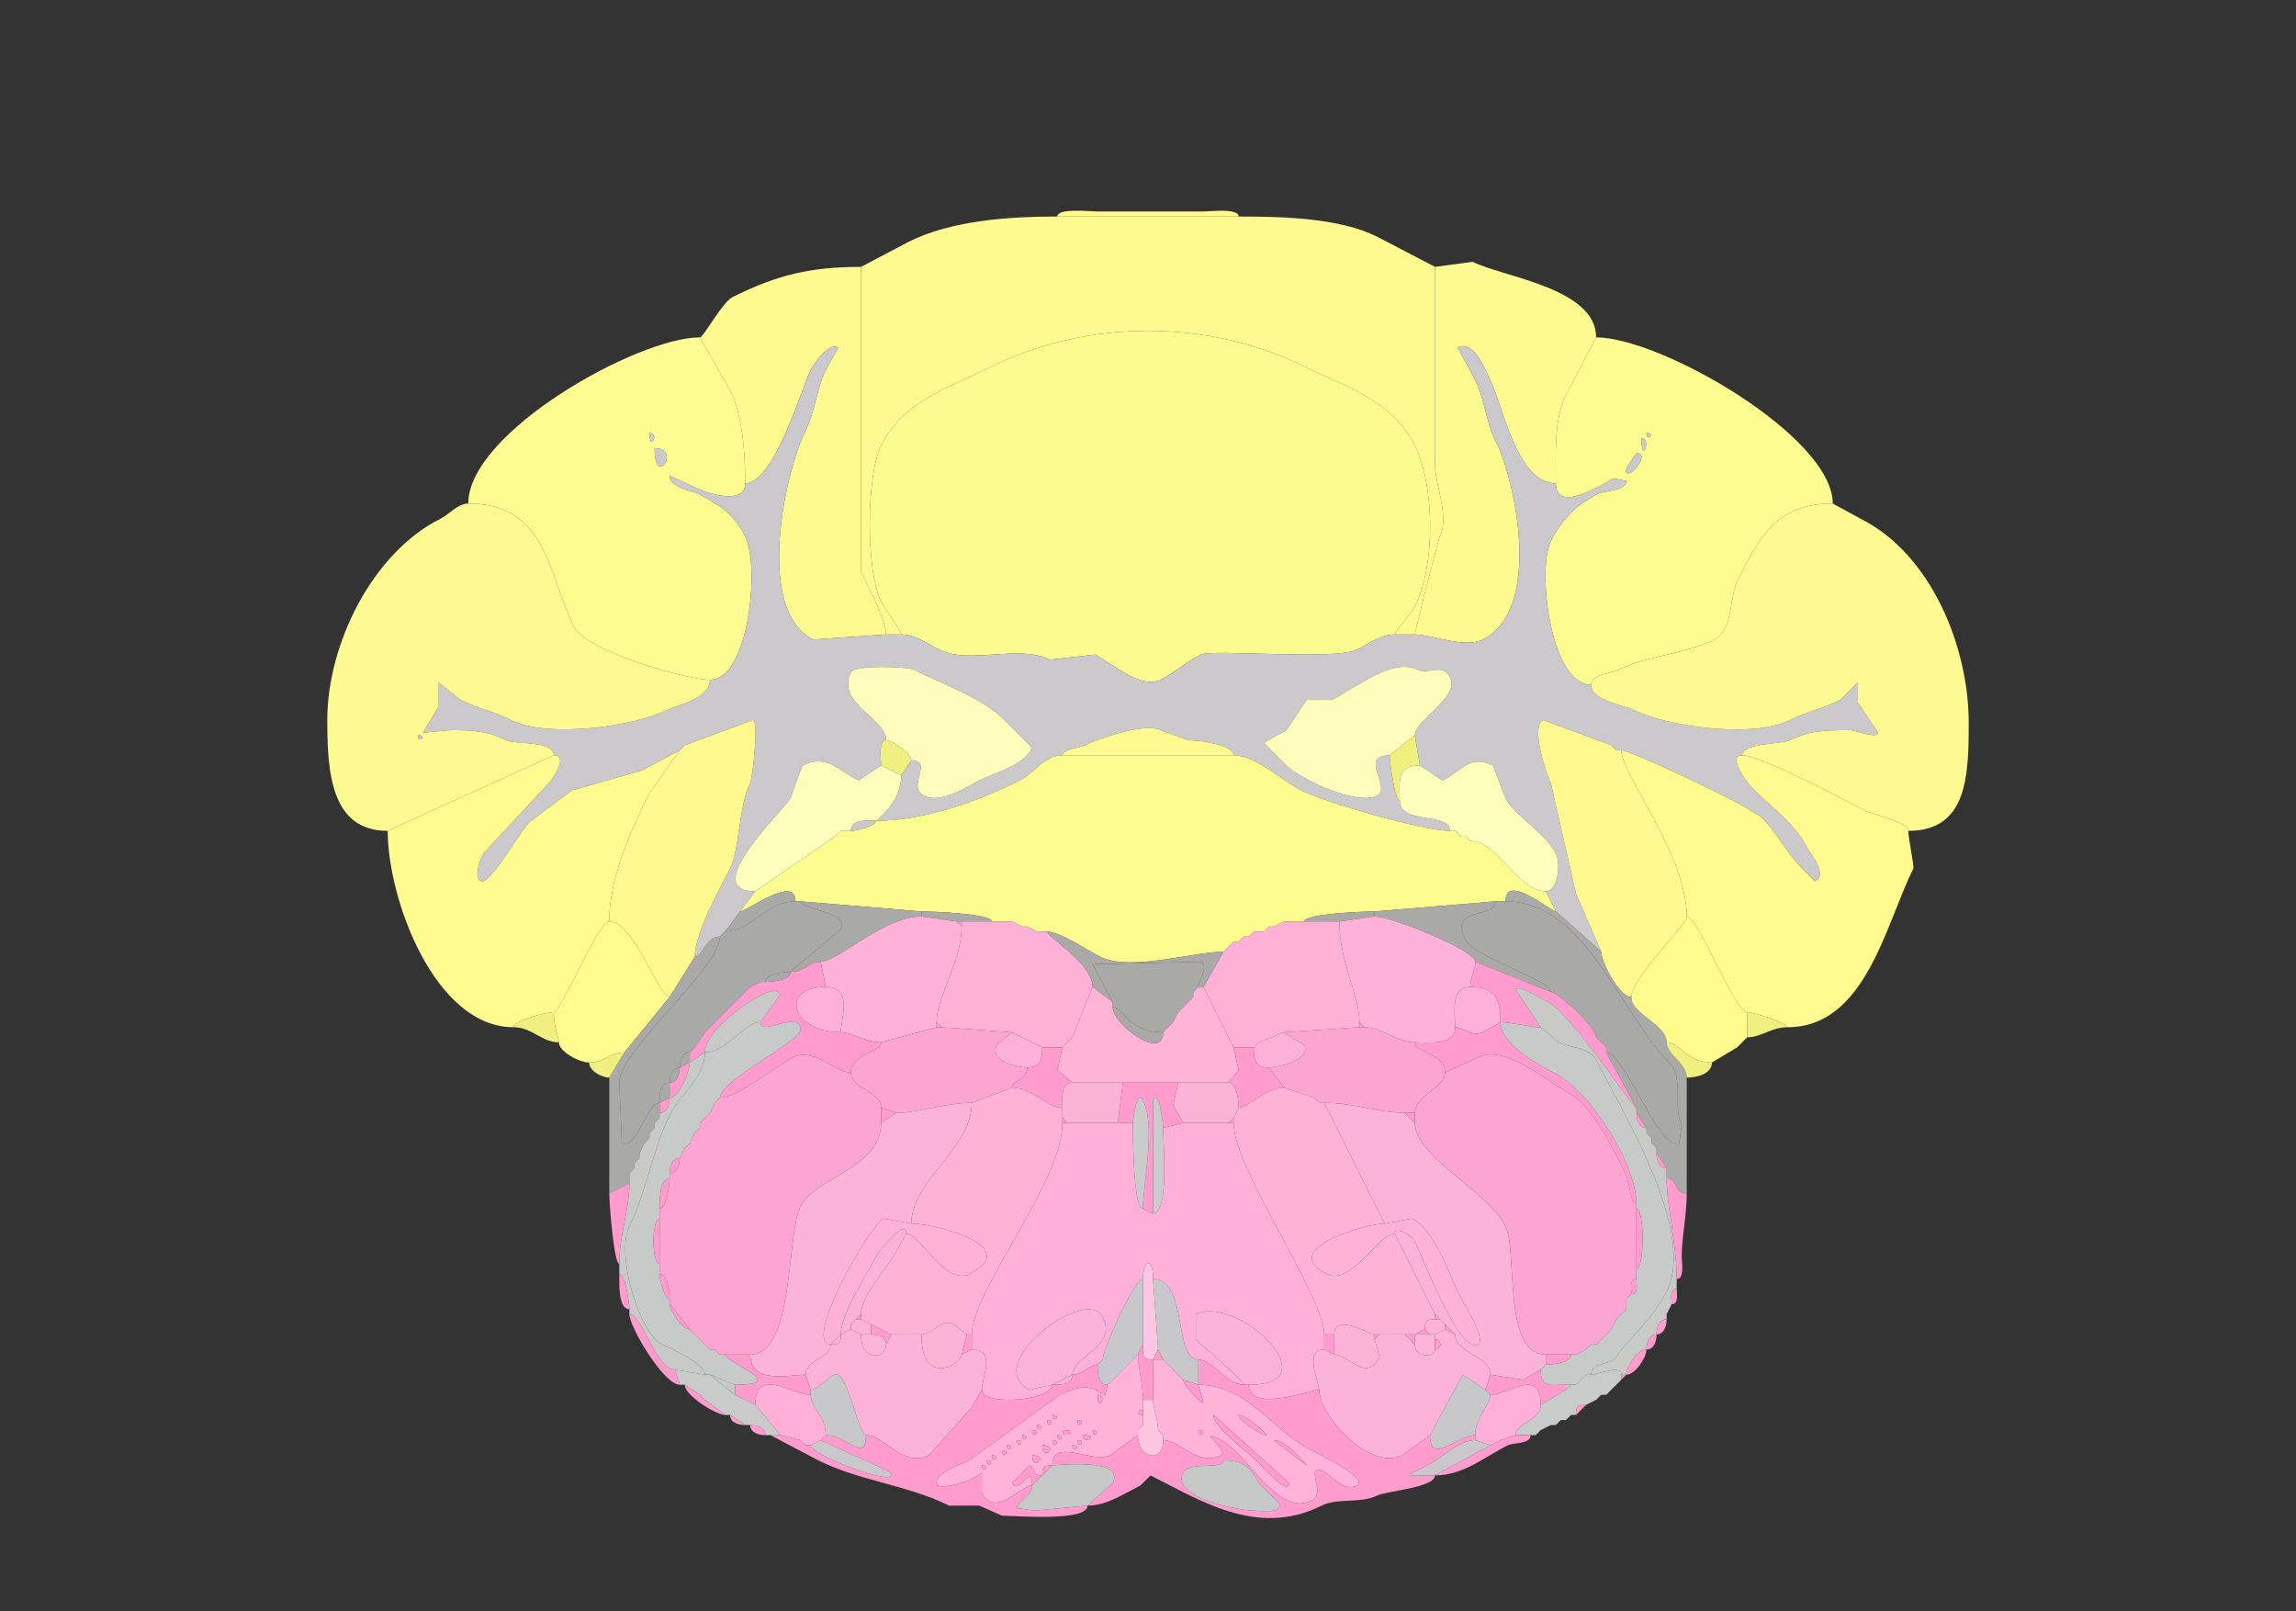 <svg xmlns="http://www.w3.org/2000/svg" viewBox="0 0 456 320"><rect x="0" y="0" width="456" height="320" fill="#333333" stroke="none"/><path fill="#FCFB90" id="CUL4, 5" d="M210 43h36c0-1.714-5.594-1-7-1h-21c-1.49 0-8-.735-8 1Z"/><path fill="#FEFA90" id="DEC" d="M277 126h4c0-.528 4.532-18.564 5-19.5 1.861-3.722-1-10.694-1-14V53l-11.5-6c-7.417-3.709-18.622-4-27.5-4h-36c-9.983 0-21.198.849-29.5 5l-9.5 5v60.5c1.313 2.627 5 9.792 5 12.5h3c0-.718-3.262-5.025-4-6.5-3.014-6.029-3.024-24.952 0-31 4.534-9.069 13.639-11.57 21.5-15.5 19.474-9.737 43.526-9.737 63 0 7.593 3.796 16.932 6.364 21.5 15.5 3.951 7.902 4.143 23.715 0 32-.681 1.362-4 4.844-4 5.5Z"/><path fill="#FDFB8F" id="SIM" d="M148 96c5.73 0 11.176-18.852 13-22.5.645-1.289 3.522-5.49 5.5-4.5l-2.5 4.5c-1.83 3.66-2.092 8.184-4 12-4.114 8.228-10.13 35.685 1.5 41.5l14.5-1c0-2.708-3.687-9.873-5-12.5V53c-9.871 0-16.529 1.514-25.5 6-2.092 1.046-5.774 8-6.5 8l6 10.5c2.491 4.982 3 12.543 3 18.5ZM309 96c-7.764 0-10.632-15.764-13-20.5-.828-1.656-3.234-8.133-6.5-6.5l3.5 6.5c1.838 3.676 2.109 8.218 4 12 4.152 8.304 9.295 33.602-2.5 39.5-3.678 1.839-10.096-1-13.5-1 0-.528 4.532-18.564 5-19.5 1.861-3.722-1-10.694-1-14V53l7.5-1c6.11 3.055 24.5 5.207 24.5 15l-6 11.5c-2.414 4.827-2 11.673-2 17.5Z"/><path fill="#FCFB90" id="CUL4, 5" d="M179 126c2.772 0 5.167 1.833 7.5 3 6.089 3.045 15.807-1.096 22 2l9-1c2.958 1.479 9.043 6.979 13 5 2.956-1.478 4.714-3.357 8-5 2.29-1.145 26.611 1.194 31-1 2.333-1.167 4.728-3 7.5-3 0-.656 3.319-4.138 4-5.5 4.143-8.285 3.951-24.098 0-32-4.568-9.136-13.907-11.704-21.5-15.5-19.474-9.737-43.526-9.737-63 0-7.861 3.93-16.966 6.431-21.5 15.5-3.024 6.048-3.014 24.971 0 31 .738 1.475 4 5.782 4 6.5Z"/><path fill="#FCFC90" id="ANcr1" fill-rule="evenodd" d="M130 89c0 8.182 5.474 0 0 0m-1-3c0 3.746 2.091 0 0 0m-36 14c15.817 0 15.838 14.176 21 24.5 2.353 4.707 22.11 10.5 27 10.5 7.752 0 9.956-22.587 7-28.5-2.234-4.467-5.208-6.354-9.5-8.5-1.102-.551-5.5-1.186-5.5-3.5l5.5 2.5c1.811.905 9.5 3.449 9.5-1 0-5.957-.509-13.518-3-18.5L139 67c-12.394 0-46 18.844-46 33ZM325 90c0 .235-3.372 4-1.5 4 .941 0 4.131-4 1.5-4m1-3c0 5.567 2.112 0 0 0m1-1c0 1.93 1.93 0 0 0m37 14c-11.349 0-14.689 6.878-19 15.5-1.509 3.018-.777 9.638-4.5 11.5-5.983 2.991-13.181 3.091-19 6-1.321.66-5.5.951-5.5 3-8.101 0-10.786-22.927-8-28.5 2.197-4.395 5.105-7.303 9.5-9.5.966-.483 5.5-.519 5.5-2.5l-2.5-.5c-1.755.878-11.5 7.278-11.5 1 0-5.827-.414-12.673 2-17.5l6-11.5c12.792 0 47 19.662 47 33Z"/><path fill="#CBC9CC" id="arb" d="M143 186c-2.813 0-3.461 4-5 4 0-4.777 4.854-13.208 7-17.5 1.929-3.858 1.665-12.331 4-17 .438-.876 1.778-12.5.5-12.5l-13.5 5-1 1-7.5 4-14 4-8 6c-1.53.765-8.107 12.947-10 12-1.613-.807.094-4.688.5-5.5l13-14c.713-.713 4.019-5.5 1-5.5 0-3.005-7.7-2.1-9.5-3-3.615-1.807-6.575-2-11-2l-5.5.5 3-5v-5l4.5 3.5c3.266 1.633 6.75 2.375 10 4 7.351 3.675 24.507 1.246 31-2 2.026-1.013 8.5-2.25 8.5-6 7.752 0 9.956-22.587 7-28.5-2.234-4.467-5.208-6.354-9.5-8.5-1.102-.551-5.5-1.186-5.5-3.5l5.5 2.5c1.811.905 9.5 3.449 9.5-1 5.73 0 11.176-18.852 13-22.5.645-1.289 3.522-5.49 5.5-4.5l-2.5 4.5c-1.83 3.66-2.092 8.184-4 12-4.114 8.228-10.13 35.685 1.5 41.5l14.5-1h3c2.772 0 5.167 1.833 7.5 3 6.089 3.045 15.807-1.096 22 2l9-1c2.958 1.479 9.043 6.979 13 5 2.956-1.478 4.714-3.357 8-5 2.29-1.145 26.611 1.194 31-1 2.333-1.167 4.728-3 7.5-3h4c3.404 0 9.822 2.839 13.5 1 11.795-5.898 6.652-31.196 2.5-39.5-1.891-3.782-2.162-8.324-4-12l-3.5-6.5c3.266-1.633 5.672 4.844 6.5 6.5 2.368 4.736 5.236 20.5 13 20.5 0 6.278 9.745-.122 11.5-1l2.5.5c0 1.981-4.534 2.017-5.5 2.5-4.395 2.197-7.303 5.105-9.5 9.5-2.786 5.573-.101 28.5 8 28.5 0 3.168 6.668 4.084 8.5 5 6.548 3.274 23.569 5.715 31 2 3.251-1.625 6.734-2.367 10-4l3.5-3.5v4l4 6c0 1.308-4.791-.5-5.5-.5-4.739 0-8.12.06-12 2-1.68.84-9.5.504-9.5 3-3.171 0 1.247 5.747 2 6.5 3.86 3.86 8.545 7.09 11 12 .487.973 4.139 5.181 1.5 6.5l-3-3c-2.607-2.607-4.464-6.464-7.5-9.5-2.483-2.483-26.148-13.5-28-13.5h-1l-1-1-13.5-5c-2.683 1.342.798 11.097 1.5 12.5l5 22 5 11.5-9-8-2-4c2.334 0 3.1-5.3 2-7.5-2.105-4.211-8.278-7.557-10-11l-2.5-6.5c-4.501-2.251-6.168 1.084-10 3l-4.5-3-1-6c0-2.917 8.996-7.507 7-11.5-1.474-2.948-4.368-.434-6.5-1.5-4.942-2.471-12.448 3.724-17 6h-5l-4 6-4.5 2.5 4.5 4.5c2.649 2.649 13.834 8.083 18 6 3.041-1.521-3.816-8 2.5-8 0 1.242 1.019 9 2 9 0 4.857 10 2.212 10 6-5.291 0-24.691-5.595-29.5-8-3.876-1.938-9.053-7-13.5-7 0-2.153-7.075-3-9-3l-5.5-2c-3.131-1.566-12.386 1.693-15 3-.93.465-4.5.817-4.5 2-3.596 0-5.515 3.507-8.5 5-8.079 4.04-18.891 8-28.5 8 0-.059 5-3.588 5-9l2-3c4.531 0-1.027 5.237 2.5 7 3.429 1.714 8.492-1.746 11-3 3.682-1.841 8.692-2.885 10.5-6.5l-5.5-5.5c-4.477-4.477-11.887-6.943-18-10-1.234-.617-11.748-1.005-12.5.5-3.091 6.181 7 9.193 7 13.5-1.643 0-1 3.765-1 5l-4.5 3c-3.984-1.992-6.308-5.346-11-3-.387.193-2.158 5.816-2.5 6.5-1.107 2.213-18.569 18.5-7 18.5l-3 4-3 4-1 1ZM129 86c0 3.746 2.091 0 0 0ZM327 86c0 1.93 1.93 0 0 0ZM326 87c0 5.567 2.112 0 0 0ZM130 89c0 8.182 5.474 0 0 0ZM325 90c0 .235-3.372 4-1.5 4 .941 0 4.131-4 1.5-4Z"/><path fill="#FCFA91" id="ANcr2" fill-rule="evenodd" d="M83 146c0 1.93 1.93 0 0 0m27 4-33 15c-11.242 0-12-11.544-12-22 0-15.076 8.946-33.223 22.5-40 1.79-.895 3.403-3 5.5-3 15.817 0 15.838 14.176 21 24.5 2.353 4.707 22.11 10.5 27 10.5 0 3.75-6.474 4.987-8.5 6-6.493 3.246-23.649 5.675-31 2-3.25-1.625-6.734-2.367-10-4l-4.5-3.5v5l-3 5 5.5-.5c4.425 0 7.385.193 11 2 1.8.9 9.5-.005 9.5 3Z"/><path fill="#FCFA91" id="ANcr2" d="M346 150c3.758 0 20.253 8.876 24.5 11 1.39.695 8.5 2.272 8.5 4 11.735 0 12-10.902 12-21.5 0-14.97-7.401-33.45-21.5-40.5l-5.5-3c-11.349 0-14.689 6.878-19 15.5-1.509 3.018-.777 9.638-4.5 11.5-5.983 2.991-13.181 3.091-19 6-1.321.66-5.5.951-5.5 3 0 3.168 6.668 4.084 8.5 5 6.548 3.274 23.569 5.715 31 2 3.251-1.625 6.734-2.367 10-4l3.5-3.5v4l4 6c0 1.308-4.791-.5-5.5-.5-4.739 0-8.12.06-12 2-1.68.84-9.5.504-9.5 3Z"/><path fill="#FFFCBC" id="FN" d="M176 147c1.061 0 5 2.571 5 4 4.531 0-1.027 5.237 2.5 7 3.429 1.714 8.492-1.746 11-3 3.682-1.841 8.692-2.885 10.5-6.5l-5.5-5.5c-4.477-4.477-11.887-6.943-18-10-1.234-.617-11.748-1.005-12.5.5-3.091 6.181 7 9.193 7 13.5ZM281 146l-5 4c-6.316 0 .541 6.479-2.5 8-4.166 2.083-15.351-3.351-18-6l-4.5-4.5 4.5-2.5 4-6h5c4.552-2.276 12.058-8.471 17-6 2.132 1.066 5.026-1.448 6.5 1.5 1.996 3.993-7 8.583-7 11.5Z"/><path fill="#FFF990" id="COPY" d="m138 190-5 8c-2.252 0-7.039-15-12-15 0-8.714 4.335-18.171 8-25.5l6-8.5 1-1 13.5-5c1.278 0-.062 11.624-.5 12.5-2.335 4.669-2.071 13.142-4 17-2.146 4.292-7 12.723-7 17.5ZM318 189c0 1.955 3.574 9 6 9 0-3.813 11-14.261 11-16 0-12.262-13-28.199-13-33h-1l-1-1-13.5-5c-2.683 1.342.798 11.097 1.5 12.5l5 22 5 11.5Z"/><path fill="#FFFA8F" id="UVU" d="M211 150h34c0-2.153-7.075-3-9-3l-5.5-2c-3.131-1.566-12.386 1.693-15 3-.93.465-4.5.817-4.5 2Z"/><path fill="#CBC9CC" id="arb" d="M83 146c0 1.93 1.93 0 0 0Z"/><path fill="#F0F080" id="CB" d="M282 152c-4.719 0-4 3.164-4 7-.981 0-2-7.758-2-9l5-4 1 6ZM175 152l4 2 2-3c0-1.429-3.939-4-5-4-1.643 0-1 3.765-1 5Z"/><path fill="#FFFB8E" id="PRM" d="m136 148-1 1 1-1ZM320 148l1 1-1-1ZM110 201c-1.543 0-8 1.709-8 3-15.633 0-25-25.388-25-39l33-15c3.019 0-.287 4.787-1 5.5l-13 14c-.406.812-2.113 4.693-.5 5.5 1.893.947 8.47-11.235 10-12l8-6 14-4 7.5-4-6 8.5c-3.665 7.329-8 16.786-8 25.5-2.214 0-9.549 18-11 18Z"/><path fill="#FDFC8F" id="NOD" d="m244 188-1 1c-5.933 0-18.519 3.99-24.5 1-2.342-1.171-8.062-5-10.5-5h-2l-2-1h-1l-2-1h-4c0-1.539-11.907-2-14-2l-24-2h-1c0-5.421-9.673 2-11 2l3-4 16-11 1-1h2c1.041 0 5-.986 5-2 9.609 0 20.421-3.96 28.5-8 2.985-1.493 4.904-5 8.5-5h34c4.447 0 9.624 5.062 13.5 7 4.809 2.405 24.209 8 29.5 8h1l1 1h1l1 1c5.496 0 9.279 10 15 10l2 4c-1.04 0-10-7.736-10-2h-2l-24 2c-2.093 0-14 .461-14 2h-4l-2 1h-1l-1 1h-2l-1 1h-1l-1 1h-1l-1 1Z"/><path fill="#FFFB8E" id="PRM" d="M347 201c1.336 0 8 2.177 8 3 15.514 0 19.468-20.435 25-31.5.208-.416-1-6.086-1-7.5 0-1.728-7.11-3.305-8.5-4-4.247-2.124-20.742-11-24.5-11-3.171 0 1.247 5.747 2 6.5 3.86 3.86 8.545 7.09 11 12 .487.973 4.139 5.181 1.5 6.5l-3-3c-2.607-2.607-4.464-6.464-7.5-9.5-2.483-2.483-26.148-13.5-28-13.5 0 4.801 13 20.738 13 33 2.224 0 9.585 19 12 19Z"/><path fill="#FFFDBC" id="IP" d="m166 166-16 11c-11.569 0 5.893-16.287 7-18.5.342-.684 2.113-6.307 2.5-6.5 4.692-2.346 7.016 1.008 11 3l4.5-3 4 2c0 5.412-5 8.941-5 9-1.622 0-5-.461-5 2h-2l-1 1ZM292 167c5.496 0 9.279 10 15 10 2.334 0 3.1-5.3 2-7.5-2.105-4.211-8.278-7.557-10-11l-2.5-6.5c-4.501-2.251-6.168 1.084-10 3l-4.5-3c-4.719 0-4 3.164-4 7 0 4.857 10 2.212 10 6h1l1 1h1l1 1Z"/><path fill="#CBC9CC" id="arb" d="M174 163c-1.622 0-5-.461-5 2 1.041 0 5-.986 5-2ZM167 165l-1 1 1-1ZM289 165l1 1-1-1ZM291 166l1 1-1-1Z"/><path fill="#A9AAA7" id="V4r" d="m147 181-3 4c4.996 0 8.163-6 14-6 0-5.421-9.673 2-11 2ZM331 234c2.349 0 1.382 3 4 3v-23c0-2.83-4-4.54-4-7 0-3.622-7-5.534-7-9-2.426 0-6-7.045-6-9l-9-8c-1.04 0-10-7.736-10-2 15.899 0 22.757 22.257 32.5 32 3.051 3.051.671 8.841 2.5 12.5l-.5 3.5c-3.936 1.968-10.784-18-14.5-18l6 11v1l2 3v1l1 1v1l1 1v1l2 3v2Z"/><path fill="#A9AAA8" id="chpl" d="M133 215c-2.109 0-2 2.535-2 4-2.452 0-4.611 9.444-7.5 8l-.5-12c0-6.457 20-22.7 20-29l1-1c4.996 0 8.163-6 14-6h1c0 1.641 9.736 2.028 8 5.5l-10 8.5c-1.424 0-5 .362-5 2h-1l-2 1-1 1-5 5-1 1-1 1-1 1-2 3-1 1c-1.577 0-2 1.762-2 3-1.577 0-2 1.762-2 3Z"/><path fill="#A9AAA7" id="V4r" d="M163 191c-2.447 0-3.28 2-6 2l10-8.5c1.736-3.472-8-3.859-8-5.5l24 2v1c-7.375 0-16.677 9-20 9ZM293 191l15 6c0-2.482-15.092-6.684-17-10.5-3.271-6.541 6-3.989 6-7.5l-24 2v1c3.319 0 20 6.691 20 9Z"/><path fill="#A9AAA8" id="chpl" d="M319 208v1c3.716 0 10.564 19.968 14.5 18l.5-3.5c-1.829-3.659.551-9.449-2.5-12.5-9.743-9.743-16.601-32-32.5-32h-2c0 3.511-9.271.959-6 7.5 1.908 3.816 17 8.018 17 10.5 1.494 0 9 7.054 9 9l2 2Z"/><path fill="#AAA9A7" id="V4" d="M191 183h6c0-1.539-11.907-2-14-2v1l7 1h1ZM259 183h7l7-1v-1c-2.093 0-14 .461-14 2Z"/><path fill="#FEB1D9" id="SPIV" d="M167 205c1.996 0 4.985 2 8 2l11-3v-1c0-4.982 5-12.062 5-19l-1-1-7-1c-7.375 0-16.677 9-20 9l1 5c5.499 0 3 6.24 3 9ZM289 204c0 3.661-5.072 3-8 3-3.647 0-6.586-3-10-3l-1-1c0-5.194-4-12.017-4-20l7-1c3.319 0 20 6.691 20 9 0 1.691-1 3.148-1 5-4.002 0-3 5.059-3 8Z"/><path fill="#FFFC8D" id="PFL" d="m345 208-5 3c-5.219 0-6.279-4-9-4 0-3.622-7-5.534-7-9 0-3.813 11-14.261 11-16 2.224 0 9.585 19 12 19v5l-1 1-1 1ZM124 209c-2.583 0-3.934 2-7 2-2.02 0-6-2.189-6-4 0-1.03-1-2.671-1-6 1.451 0 8.786-18 11-18 4.961 0 9.748 15 12 15l-9 11Z"/><path fill="#FF9BCD" id="MY" d="M191 183v1l-1-1h1Z"/><path fill="#FFB0D7" id="MV" d="M207 208h4l1-1 1-1 4-10c0-4.663-9-9.881-9-11h-2l-2-1h-1l-2-1h-10v1c0 6.938-5 14.018-5 19l1 1 14 1 6 3Z"/><path fill="#AAA9A7" id="V4" d="m201 183 2 1-2-1ZM255 183l-2 1 2-1Z"/><path fill="#FFB0D7" id="MV" d="M245 208h4l1-1 5-2 15-1v-1c0-5.194-4-12.017-4-20h-11l-2 1h-1l-1 1h-2l-1 1h-1l-1 1h-1l-1 1-1 1-4 7 6 12Z"/><path fill="#AAA9A7" id="V4" d="m204 184 2 1-2-1ZM252 184l-1 1 1-1Z"/><path fill="#A9AAA7" id="V4r" d="m144 185-1 1 1-1Z"/><path fill="#AAA9A7" id="V4" d="M238 196h1l4-7c-5.933 0-18.519 3.99-24.5 1-2.342-1.171-8.062-5-10.5-5 0 1.119 9 6.337 9 11l4 3-4-7.5 21.5-.5c1.663.832-.5 3.836-.5 5ZM249 185l-1 1 1-1Z"/><path fill="#A9AAA7" id="V4r" d="m125 235-4 2v-23l3-5 9-11 5-8c1.539 0 2.187-4 5-4 0 6.3-20 22.543-20 29l.5 12c2.889 1.444 5.048-8 7.5-8v3l-1 1v1l-1 1v1l-1 1-1 2v1l-1 1v1l-1 1v2Z"/><path fill="#AAA9A7" id="V4" d="m247 186-1 1 1-1ZM245 187l-1 1 1-1ZM244 188l-1 1 1-1Z"/><path fill="#FF9BCD" id="MY" d="M169 213c-3.267 0-7.336-5.082-11.5-3-3.29 1.645-11.062 8-14.5 8 0-3.507 16-11.143 16-13.5 0-4.2-8 1.549-8-1.5l4-5.5c-.86-1.72-3.7.1-4.5.5-2.949 1.475-10.5 7.039-10.5 11l-3 2v-2l1-1 2-3 1-1 1-1 1-1 5-5 1-1 2-1h1c1.424 0 5-.362 5-2 2.72 0 3.553-2 6-2l1 5c-9.332 0-6.826 9 3 9 1.996 0 4.985 2 8 2 0 2.097-6 2.205-6 6Z"/><path fill="#A9AAA8" id="chpl" d="m232 204-1 1c-7.098 0-7.784-5-10-5v-1l-4-7.5 21.5-.5c1.663.832-.5 3.836-.5 5l-1 1v1l-1 1-1 1-1 1-1 2-1 1Z"/><path fill="#FF9BCD" id="MY" d="m319 209 6 11c-.709 0-13.053-18.776-17.5-21-.963-.482-5.968-3.564-6.5-2.5l5 7.5c0 .343-5.815-1-8-1 0-4.595-1.001-7-6-7 0-1.852 1-3.309 1-5l15 6c1.494 0 9 7.054 9 9l2 2v1Z"/><path fill="#A9AAA7" id="V4r" d="M157 193c-1.424 0-5 .362-5 2 1.424 0 5-.362 5-2ZM151 195l-2 1 2-1ZM149 196l-1 1 1-1Z"/><path fill="#FFB0D9" id="x" d="M164 196c5.499 0 3 6.24 3 9-9.826 0-12.332-9-3-9Z"/><path fill="#FFB3D7" id="PRP" d="M234 215h10l2-2.5-1-4.5-6-12h-1l-1 1v1l-1 1-1 1-1 1-1 2-1 1-1 1c0 5.841-10-1.598-10-5v-1l-4-3-4 10-1 1-1 1-1 4.5 3 2.5h21Z"/><path fill="#AAA9A7" id="V4" d="m238 196-1 1 1-1Z"/><path fill="#FFB0D9" id="x" d="m298 203-3.5 2c-1.956.978-4.077-1-5.5-1 0-2.941-1.002-8 3-8 4.999 0 6 2.405 6 7Z"/><path fill="#C9C9C8" id="icp" d="M322 273h1c0-1.562 2.189-5 4-5 0-1.238.423-3 2-3 0-1.238.423-3 2-3v-1l1-2c0-1.048-.473-3 1-3v-2c0-7.089-2-14.55-2-20v-2c-1.577 0-2-1.762-2-3v-1l-1-1v-1l-1-1v-1c-1.577 0-2-1.762-2-3v-1c-.709 0-13.053-18.776-17.5-21-.963-.482-5.968-3.564-6.5-2.5l5 7.5 3.5 3c2.047 1.023 6.254 1.008 7.5 3.5 5.013 10.026 20.017 33.967 14 46-2.877 5.754-8.903 10.805-10 13-.781 1.562-5 .937-5 3.5 1.357 0 6-2.112 6 0ZM151 203c-3.291 0-6.672 6-11 6 0-3.961 7.551-9.525 10.5-11 .8-.4 3.64-2.22 4.5-.5l-4 5.5Z"/><path fill="#AAA9A7" id="V4" d="m237 198-1 1 1-1ZM236 199l-1 1 1-1ZM221 200c2.216 0 2.902 5 10 5 0 5.841-10-1.598-10-5ZM235 200l-1 1 1-1Z"/><path fill="#F0F080" id="CB" d="M102 204c3.647 0 5.609 3 9 3 0-1.03-1-2.671-1-6-1.543 0-8 1.709-8 3Z"/><path fill="#AAA9A7" id="V4" d="m234 201-1 2 1-2Z"/><path fill="#F0F080" id="CB" d="M355 204c-3.303 0-5.115 2-8 2v-5c1.336 0 8 2.177 8 3Z"/><path fill="#A9AAA7" id="V4r" d="m143 202-1 1 1-1Z"/><path fill="#C8CACA" id="sptV" d="m141 273 5 2c11.094 0-2-4.45-2-6h-1l-1-1h-1l-3-3-1-1c-1.533 0-4-3.753-4-5v-1c-1.014 0-2-3.959-2-5v-2c-1.622 0-1.622-9 0-9v-2c0-1.623.005-6 2-6v-1c0-1.238.423-3 2-3l1-2 1-1 1-2 1-1v-1l1-1 1-1 1-2 1-1c0-3.507 16-11.143 16-13.5 0-4.2-8 1.549-8-1.5-3.291 0-6.672 6-11 6 0 4.853-4.953 8.406-7 12.5-3.445 6.889-4.565 15.129-8 22-2.725 5.45 1.864 21.182 6.5 23.5 1.665.832 8.5 3.685 8.5 6h1Z"/><path fill="#FF9BCD" id="MY" d="M186 204h1l-1-1v1Z"/><path fill="#AAA9A7" id="V4" d="m233 203-1 1 1-1Z"/><path fill="#FF9BCD" id="MY" d="M270 204h1l-1-1v1ZM287 213l6.5-3c5.518-2.759 13.933 4.966 18 7 4.926 2.463 9.316 12.131 11.5 16.5.492.984.851 5.5 2 5.5 0-7.556-8.881-22.19-16.5-26-3.484-1.742-10.5-5.801-10.5-10l-3.5 2c-1.956.978-4.077-1-5.5-1 0 3.661-5.072 3-8 3 0 2.097 6 2.205 6 6Z"/><path fill="#C8CACA" id="sptV" d="M312 275h1l1-1 1-1h1c0-2.563 4.219-1.938 5-3.5 1.097-2.195 7.123-7.246 10-13 6.017-12.033-8.987-35.974-14-46-1.246-2.492-5.453-2.477-7.5-3.5l-3.5-3c0 .343-5.815-1-8-1 0 4.199 7.016 8.258 10.5 10 7.619 3.81 16.5 18.444 16.5 26v1c1.638 0 1.638 12 0 12v2c0 1.048.473 3-1 3l-1 1v2l-1 1-1 1-1 2-1 1-1 1-1 1h-1l-1 1-2 1h-1c0 1.638-3.576 2-5 2l-1 1c0 3.714 1.744 3 5 3h1Z"/><path fill="#A9AAA7" id="V4r" d="m141 204-1 1 1-1Z"/><path fill="#FDA5D1" id="NTS" d="m175 220 3 1c4.537 0 9.554-2 15-2l8-3c0-1.457 3-1.46 3-4-1.935 0-7.605-1.29-6-4.5l3-2.5-14-1h-1l-11 3c0 2.097-6 2.205-6 6 0 3.291 6 3.675 6 7Z"/><path fill="#AAA9A7" id="V4" d="m232 204-1 1 1-1Z"/><path fill="#FDA5D1" id="NTS" d="M279 221h2c0-3.517 6-4.95 6-8 0-3.795-6-3.903-6-6-3.647 0-6.586-3-10-3h-1l-15 1 4 2.5c1.514 3.028-5.305 4.5-7 4.5l3 4 6 2 1 1h1c5.914 0 10.861 2 16 2Z"/><path fill="#FDB1D8" id="DMX" d="M207 208c0 2.343-.285 4-3 4-1.935 0-7.605-1.29-6-4.5l3-2.5 6 3ZM249 208c0 2.343.285 4 3 4 1.695 0 8.514-1.472 7-4.5l-4-2.5-5 2-1 1Z"/><path fill="#FF9BCD" id="MY" d="m213 206-1 1 1-1Z"/><path fill="#A9AAA7" id="V4r" d="m317 206 2 2-2-2Z"/><path fill="#F0F080" id="CB" d="m347 206-1 1 1-1Z"/><path fill="#FF9BCD" id="MY" d="m212 207-1 1 1-1ZM250 207l-1 1 1-1Z"/><path fill="#F0F080" id="CB" d="M340 211c0 2.393-3.234 3-5 3 0-2.83-4-4.54-4-7 2.721 0 3.781 4 9 4ZM346 207l-1 1 1-1Z"/><path fill="#A9AAA7" id="V4r" d="m138 208-1 1 1-1Z"/><path fill="#FF9BCD" id="MY" d="M201 216c4.117 0 6.901 4 10 4 0-1.622-.461-5 2-5l-3-2.5 1-4.5h-4c0 2.343-.285 4-3 4 0 2.54-3 2.543-3 4ZM255 216c-3.584 0-7.225 4-9 4 0-1.424-.362-5-2-5l2-2.5-1-4.5h4c0 2.343.285 4 3 4l3 4Z"/><path fill="#F0F080" id="CB" d="M117 211c0 1.712 2.571 3 4 3l3-5c-2.583 0-3.934 2-7 2Z"/><path fill="#A9AAA7" id="V4r" d="m137 211-2 1c0-1.238.423-3 2-3v2Z"/><path fill="#C9C9C8" id="icp" d="m134 272 6 1c0-2.315-6.835-5.168-8.5-6-4.636-2.318-9.225-18.05-6.5-23.5 3.435-6.871 4.555-15.111 8-22 2.047-4.094 7-7.647 7-12.5l-3 2c0 1.572-2.052 7-4 7 0 1.238-.423 3-2 3v1l-1 1v1l-1 1v1l-1 1-1 2v1l-1 1v1l-1 1v2c0 5.348-2 10.12-2 16v2c1.175 0 2 5.704 2 7v1c2.548 0 5.28 11 9 11Z"/><path fill="#FDA5D2" id="SPVI" d="M144 269h5c8.837 0 7.131-23.763 10-29.5 2.788-5.575 16-7.559 16-16.5v-3c0-3.325-6-3.709-6-7-3.267 0-7.336-5.082-11.5-3-3.29 1.645-11.062 8-14.5 8l-1 1-1 2-1 1-1 1v1l-1 1-1 2-1 1-1 2c0 1.238-.423 3-2 3v1c0 1.357-.647 6-2 6v13c1.638 0 2 3.576 2 5v1l4 5 1 1 3 3h1l1 1h1ZM312 269h1l2-1 1-1h1l1-1 1-1 1-1 1-2 1-1 1-1v-2l1-1c0-1.048-.473-3 1-3v-15c-1.149 0-1.508-4.516-2-5.5-2.184-4.369-6.574-14.037-11.5-16.5-4.067-2.034-12.482-9.759-18-7l-6.5 3c0 3.05-6 4.483-6 8v2c0 6.749 14.521 13.541 18 20.5 2.442 4.885-.66 25.5 8 25.5h5Z"/><path fill="#FF9BCD" id="MY" d="M133 215v3c1.948 0 4-5.428 4-7l-2 1c0 1.238-.423 3-2 3Z"/><path fill="#A9AAA7" id="V4r" d="M135 212c-1.577 0-2 1.762-2 3 1.577 0 2-1.762 2-3Z"/><path fill="#FF9BCD" id="MY" d="m227 240 2 1v-22.5c1.217-2.434 2 4.771 2 5.5l4-1-2-3.5 1-4.5h-11l-1 8h3c0-.704.843-6.813 2-4.5 2.628 5.256 0 16.505 0 21.5Z"/><path fill="#A9AAA7" id="V4r" d="m133 218-2 1c0-1.465-.109-4 2-4v3Z"/><path fill="#FCB3D8" id="PGRNd" d="M212 223h10l1-8h-10c-2.461 0-2 3.378-2 5v2l1 1ZM235 223h9l1-1 1-2c0-1.424-.362-5-2-5h-10l-1 4.5 2 3.5Z"/><path fill="#FFB2D8" id="IRN" d="M192 265h1c0-8.658 18-30.203 18-42v-3c-3.099 0-5.883-4-10-4l-8 3c0 9.134-12 15.428-12 24 4.952 0 22.35 4.575 11.5 10-4.802 2.401-9.775-8-12.5-8l-2 3.5c-1.702 3.404-7 8.67-7 12.5v1l2 1 4 2h6c2.268 0 3.921-3.29 6.5-2l2.5 2ZM279 265h2l2-1c0-1.747.253-2 2-2v-1l-8-16c-3.268 0-8.595 10.452-13.5 8-9.912-4.956 7.891-10 11.5-10l-12-24h-1l-1-1-6-2c-3.584 0-7.225 4-9 4l-1 2v1c0 9.13 18 34.417 18 42h2c0-4.391 6.952 0 8 0h6Z"/><path fill="#FF9BCD" id="MY" d="M131 219v2c1.577 0 2-1.762 2-3l-2 1ZM143 218l-1 1 1-1Z"/><path fill="#CBCBCC" id="mlf" d="M225 223c0 2.992.075 17 2 17 0-4.995 2.628-16.244 0-21.5-1.157-2.313-2 3.796-2 4.5ZM231 224c0 2.724 1.253 17-2 17v-22.5c1.217-2.434 2 4.771 2 5.5Z"/><path fill="#FF9BCD" id="MY" d="m261 218 1 1-1-1ZM142 219l-1 2 1-2Z"/><path fill="#FCB3D9" id="PARN" d="M149 269c0 6.02 7.958 4 11 4 0-3.005 5-3.171 5-6-5.75 0 7.516-23.508 10.5-25l5.5 1c0-8.572 12-14.866 12-24-5.446 0-10.463 2-15 2l-3 2c0 8.941-13.212 10.925-16 16.5-2.869 5.737-1.163 29.5-10 29.5ZM306 272l-3.5 2-6.5-1c0-3.761-7-4.213-7-8l-2-2-1-1-1-1-8-16c0-1.615 3.437.374 4 1.5 1.387 2.773 8.721 22.39 12.5 20.5 1.865-.932-2.884-8.267-3.5-9.5-1.956-3.912-5.077-13.289-9.5-15.5l-5.5 1-12-24c5.914 0 10.861 2 16 2l2 2c0 6.749 14.521 13.541 18 20.5 2.442 4.885-.66 25.5 8 25.5v2l-1 1Z"/><path fill="#FF9BCD" id="MY" d="m178 221-3 2v-3l3 1ZM141 221l-1 1 1-1ZM281 221v2l-2-2h2ZM325 221l2 3c-1.577 0-2-1.762-2-3ZM131 222l-1 1 1-1ZM140 222l-1 1 1-1ZM211 223h1l-1-1v1Z"/><path fill="#FEB0D8" id="GRN" d="M248 275c0 5.705 12.433 1 14 1 0-1.293-3.155-8 1-8v-3c0-7.583-18-32.87-18-42h-10l-4 1c0 2.724 1.253 17-2 17l-2-1c-1.925 0-2-14.008-2-17h-14c0 11.797-18 33.342-18 42v3c4.952 0 2 5.341 2 8 0 3.3 14 2.199 14-1l-4.5 1c-9.919-4.959 11.323-20.853 14.5-14.5 3.03 6.06-6 7.784-6 11.5 2.25 0 3.376-2 5-2l1-1c0-1.691 6.112-16 8-16 0-3.625 2-4.77 2 0 6.981 0 4.001 16 9 16 2.849 0 5.459 5 9 5 0-.927-8.356-7.856-9.5-9v-5c8.106-4.053 27.175 14 10.5 14Z"/><path fill="#FF9BCD" id="MY" d="M244 223h1v-1l-1 1ZM130 224l-1 1 1-1ZM139 224l-1 1 1-1ZM138 225l-1 2 1-2ZM327 225l1 1-1-1ZM129 226l-1 1 1-1ZM128 227l-1 2 1-2ZM137 227l-1 1 1-1ZM328 227l1 1-1-1ZM136 228l-1 2 1-2ZM329 229l2 3c-1.577 0-2-1.762-2-3ZM127 230l-1 1 1-1ZM135 230c-1.577 0-2 1.762-2 3 1.577 0 2-1.762 2-3ZM126 232l-1 1 1-1ZM133 234c-1.995 0-2 4.377-2 6 1.353 0 2-4.643 2-6ZM335 237c0 4.341-1 8.695-1 12.5 0 1.19.614 4.5-1 4.5 0-7.089-2-14.55-2-20 2.349 0 1.382 3 4 3ZM121 237c0 1.727.918 14 2 14 0-5.88 2-10.652 2-16l-4 2ZM325 240c1.638 0 1.638 12 0 12v-12ZM131 242c-1.622 0-1.622 9 0 9v-9Z"/><path fill="#FFB1D8" id="LIN" d="m167 265-2 2c-5.75 0 7.516-23.508 10.5-25l5.5 1c4.952 0 22.35 4.575 11.5 10-4.802 2.401-9.775-8-12.5-8 0-3.388-5.568 3.637-6 4.5-1.877 3.755-7 11.333-7 15.5ZM275 243l5.5-1c4.423 2.211 7.544 11.588 9.5 15.5.616 1.233 5.365 8.568 3.5 9.5-3.779 1.89-11.113-17.727-12.5-20.5-.563-1.126-4-3.115-4-1.5-3.268 0-8.595 10.452-13.5 8-9.912-4.956 7.891-10 11.5-10Z"/><path fill="#FCB3D9" id="PARN" d="m169 264-2 1c0-4.167 5.123-11.745 7-15.5.432-.863 6-7.888 6-4.5l-2 3.5c-1.702 3.404-7 8.67-7 12.5l-1 1-1 1v1Z"/><path fill="#FEC6E2" id="RO" d="m230 268-1 2c-2.293 0-2-.997-2-3v-13c0-3.625 2-4.77 2 0l1 14Z"/><path fill="#FF9BCD" id="MY" d="M123 253c1.175 0 2 5.704 2 7-2.273 0-2-5.226-2-7ZM131 253c1.638 0 2 3.576 2 5-1.014 0-2-3.959-2-5Z"/><path fill="#C8C8CC" id="tspc" d="m221 274-1 1c-2.109 0-2-2.535-2-4l1-1c0-1.691 6.112-16 8-16v13l-1 2-4 4-1 1ZM235 274l3 1v-5c-4.999 0-2.019-16-9-16l1 14 1 2 4 4Z"/><path fill="#FF9BCD" id="MY" d="M325 254c-1.473 0-1 1.952-1 3 1.473 0 1-1.952 1-3ZM333 256c-1.473 0-1 1.952-1 3 1.473 0 1-1.952 1-3ZM324 257l-1 1 1-1ZM133 259l4 5c-1.533 0-4-3.753-4-5ZM332 259l-1 2 1-2Z"/><path fill="#FDB2D9" id="MARN" d="m213 273-4 2-4.5 1c-9.919-4.959 11.323-20.853 14.5-14.5 3.03 6.06-6 7.784-6 11.5ZM247 275h1c16.675 0-2.394-18.053-10.5-14v5c1.144 1.144 9.5 8.073 9.5 9Z"/><path fill="#FF9BCD" id="MY" d="m323 260-1 1 1-1ZM134 272l1 3c-3.174 0-10-11.51-10-14 2.548 0 5.28 11 9 11ZM170 262h1v-1l-1 1ZM285 262h1l-1-1v1ZM322 261l-1 1 1-1ZM170 262l-1 1 1-1Z"/><path fill="#FEB3D6" id="AMBd" d="M171 265h2v-2l-2-1h-1l-1 1v1l2 1ZM284 265h1l2-1v-1l-1-1h-1c-1.747 0-2 .253-2 2l1 1Z"/><path fill="#FF9BCD" id="MY" d="M331 262c-1.577 0-2 1.762-2 3 1.577 0 2-1.762 2-3ZM177 265l-1 2c0-1.577-1.762-2-3-2v-2l4 2Z"/><path fill="#FCB3D7" id="LRNm" d="m192 265-1 4c0 1.88-8 6.687-8-4 2.268 0 3.921-3.29 6.5-2l2.5 2ZM273 266l1 3.5c-2.582 5.164-6.184-.5-9-.5v-4c0-4.391 6.952 0 8 0v1Z"/><path fill="#FF9BCD" id="MY" d="m287 264 2 1-2-2v1Z"/><path fill="#FCB2D9" id="PGRNl" d="m195 276-2 3.5-8.5 9.5c-5.174 2.587-8.817-4-12.5-4-1.311 0-3.513-11.006-5.5-12-1.354-.677-3.656 3-5.5 3l-1-3c0-3.005 5-3.171 5-6 1.747 0 2-.253 2-2l2-1 2 1c0 5.633 5 4.846 5 2l1-2h6c0 10.687 8 5.88 8 4l2-1c4.952 0 2 5.341 2 8ZM295 276l-4.5-3-6.5 12-5.5 4c-6.383 3.192-16.5-7.728-16.5-13 0-1.293-3.155-8 1-8l2 1c2.816 0 6.418 5.664 9 .5l-1-3.5 1-1h5l2 2c0 2.547 4 2.775 4 1 1.399 0 1.399-2 0-2v-1l2-1 2 1c0 3.787 7 4.239 7 8l-1 3Z"/><path fill="#FF9BCD" id="MY" d="M281 265h3l-1-1-2 1ZM320 264l-1 1 1-1ZM138 265l3 3-3-3Z"/><path fill="#FCB3D9" id="PARN" d="m167 265-2 2c1.747 0 2-.253 2-2Z"/><path fill="#FEB3D8" id="AMBv" d="M173 265c1.238 0 3 .423 3 2 0 2.846-5 3.633-5-2h2Z"/><path fill="#FF9BCD" id="MY" d="m193 268-2 1 1-4h1v3ZM263 268l2 1v-4h-2v3ZM274 265l-1 1v-1h1ZM281 265v2l-2-2h2Z"/><path fill="#FEB3D8" id="AMBv" d="M281 267c0 2.547 4 2.775 4 1v-3h-4v2Z"/><path fill="#FF9BCD" id="MY" d="m319 265-1 1 1-1ZM329 265c-1.577 0-2 1.762-2 3 1.577 0 2-1.762 2-3ZM285 266c1.399 0 1.399 2 0 2v-2ZM318 266l-1 1 1-1ZM227 278h2v-8c-2.293 0-2-.997-2-3l-1 2c0 2.389 1 5.987 1 9ZM316 267l-1 1 1-1ZM142 268l1 1-1-1ZM229 270h2l-1-2-1 2ZM315 268l-2 1 2-1ZM327 268c-1.811 0-4 3.438-4 5 1.811 0 4-3.438 4-5ZM161 277c-3.476 0-11-5.705-11 2l-4-2v-2c11.094 0-2-4.45-2-6h5c0 6.02 7.958 4 11 4l1 3v1Z"/><path fill="#FFB3D8" id="IO" fill-rule="evenodd" d="M195 291c0 1.93 1.93 0 0 0m1-1c0 1.93 1.93 0 0 0m9-1c0 3.479 3.479 0 0 0m-8 0c0 1.93 1.93 0 0 0m2-1c0 1.93 1.93 0 0 0m14-1c0 1.93 1.93 0 0 0m-6 0c0 3.479 3.479 0 0 0m-7 0c0 1.93 1.93 0 0 0m14-1c0 1.93 1.93 0 0 0m-5 0c0 1.93 1.93 0 0 0m-7 0c0 1.93 1.93 0 0 0m13-1c0 2.091 3.746 0 0 0m-5 0c0 1.93 1.93 0 0 0m-7 0c0 1.93 1.93 0 0 0m14-1c0 1.93 1.93 0 0 0m-6 0c0 2.091 3.746 0 0 0m-6 0c0 1.93 1.93 0 0 0m1-1c0 1.93 1.93 0 0 0m8-1c0 1.93 1.93 0 0 0m-6 0c0 1.93 1.93 0 0 0m1-1c0 1.93 1.93 0 0 0m9-4c0 3.746 2.091 0 0 0m-11 16c-2.409 0-1.055-1.277-2.5-2l-3.5 3.5c1.354 2.708 4-4.339 4 .5-2.249 0-7.468 6.564-10 1.5v-4l-2.5 1.5c-.337.168-6.5 2.192-6.5.5 0-2.212 5.313-3.907 6.5-4.5l18-13c6.603-3.302 7.632 0 9 0l.5-2 1-1 1-1 4-4c0 2.389 1 5.987 1 9v2c-1.186 0-1.186 1 0 1v2l-1 1v1l-5.5 4c-3.489 1.745-11.5-3.642-11.5 2-1.747 0-2 .253-2 2Z"/><path fill="#FF9BCD" id="MY" d="M312 269c0 1.638-3.576 2-5 2v-2h5ZM219 270l-1 1 1-1Z"/><path fill="#FFB3D8" id="IO" fill-rule="evenodd" d="m253 286 6.5 5s-3.929-5-6.5-5m-15-2c0 1.93 1.93 0 0 0m8-3c0 1.164 4.514 4 5.5 4 .447 0-3.924-4-5.5-4m-5 0c0 2.425 6.743 7.243 9 9.5.378.378 6 6.786 6 4L241 281m-10 4v1c3.323 0 6.873 5.313 11.5 3 1.904-.952-5.506-5.753 0-3 5.204 2.602 11.215 15.393 18 12 2.607-1.304-.325-5.337 1-6 1.771-.885 4.653 4.674 8 3 2.634-1.317-8.001-6.501-9-7-8.079-4.04-12.689-13-22.5-13l1 3.5c0 .623-4-3.32-4-4.5l-4-4h-2v8c0 1.564 1 3.876 1 6l1 1Z"/><path fill="#FF9BCD" id="MY" fill-rule="evenodd" d="M243 290c0 2.012-6.773.046-8 2.5-2.494 4.987 11.297 7.5 14 7.5 1.004 0 6.065.63 5-1.5l-4-4c-1.649-3.298-3.16-4.5-7-4.5m42 3c0 2.442-9.711 3.105-11.5 4-3.253 1.627-7.853.426-11 2-12.827 6.413-24.284-1.142-34-6l-2 2c-3.186 1.593-6.689 4-10.5 4l5-4.5c2.544-5.089-10.975-3.5-12-3.5 0-5.642 8.011-.255 11.5-2l5.5-4c0 4.704 5 5.649 5 1 3.323 0 6.873 5.313 11.5 3 1.904-.952-5.506-5.753 0-3 5.204 2.602 11.215 15.393 18 12 2.607-1.304-.325-5.337 1-6 1.771-.885 4.653 4.674 8 3 2.634-1.317-8.001-6.501-9-7-8.079-4.04-12.689-13-22.5-13v-5c2.849 0 5.459 5 9 5h1c0 5.705 12.433 1 14 1 0 5.272 10.117 16.192 16.5 13l5.5-4c0 6.141 5.379 0 9 0v1c-3.496 0-6.524 3.512-9.5 5-5.113 2.557-4.349 2 1.5 2Z"/><path fill="#FF9BCD" id="MY" d="M205 295c0 2.123-3 3.03-3 4.5l3.5.5 10.5-1c0 3.253-14.276 2-17 2l-4.5-2h-6c-8.125-4.063-17.774-4.887-26-9l-9.5-5h2l4 1 1 1h1c0 2.049 17.56 8.621 16 5.5l-4-2-3.5-1.5-6.5-3 1-1c4.279 0 8 5.757 8 0 3.683 0 7.326 6.587 12.5 4l8.5-9.5 2-3.5c0 3.3 14 2.199 14-1 1.465 0 4 .109 4-2 2.25 0 3.376-2 5-2 0 1.465-.109 4 2 4l-.5 2c-1.368 0-2.397-3.302-9 0l-18 13c-1.187.593-6.5 2.288-6.5 4.5 0 1.692 6.163-.332 6.5-.5l2.5-1.5v4c2.532 5.064 7.751-1.5 10-1.5ZM307 271l-1 1 1-1Z"/><path fill="#C9CACA" id="sctd" d="M153 285h2l-5-6-4-2-5-4h-1l-6-1 1 3h1l3 2 1 1 4 3h1l3 2h1c1.238 0 3 .423 3 2h1Z"/><path fill="#FF9BCD" id="MY" d="M296 277c3.405 0 10-5.622 10 2l5-3v-1c-3.256 0-5 .714-5-3l-3.5 2-6.5-1-1 3 1 1Z"/><path fill="#C9CACA" id="sctd" d="M304 285h1l1-1 2-1h1l1-1h1l1-1h1c0-1.747.253-2 2-2l2-1 1-1h1l1-1 1-1 1-1v-1c0-2.112-4.643 0-6 0h-1l-1 1-1 1h-1l-1 1-5 3c0 3.11-5 3.662-5 6h3Z"/><path fill="#C9C9C8" id="icp" d="M146 275v2l-5-4 5 2Z"/><path fill="#C8C8CB" id="rust" d="M164 285c4.279 0 8 5.757 8 0-1.311 0-3.513-11.006-5.5-12-1.354-.677-3.656 3-5.5 3v1c0 2.666 3 4.031 3 8Z"/><path fill="#FEB0D8" id="GRN" d="m213 273-4 2c1.465 0 4 .109 4-2Z"/><path fill="#FF9BCD" id="MY" d="m222 273-1 1 1-1Z"/><path fill="#C8C8CB" id="rust" d="M284 285c0 6.141 5.379 0 9 0 0-3.283 3-6.297 3-8l-1-1-4.5-3-6.5 12Z"/><path fill="#C9C9C8" id="icp" d="m315 273-1 1 1-1Z"/><path fill="#FF9BCD" id="MY" d="m323 273-1 1v-1h1ZM221 274l-1 1 1-1ZM235 274l3 1 1 3.5c0 .623-4-3.32-4-4.5Z"/><path fill="#C9C9C8" id="icp" d="m314 274-1 1 1-1Z"/><path fill="#FF9BCD" id="MY" d="m322 274-1 1 1-1ZM140 278l4 3c-1.696 0-8-3.804-8-6l3 2 1 1Z"/><path fill="#FEB0D9" id="LRNp" d="M160 287h1l2-1 1-1c0-3.969-3-5.334-3-8-3.476 0-11-5.705-11 2l5 6 4 1 1 1ZM298 286l-2 1-3-1v-1c0-3.283 3-6.297 3-8 3.405 0 10-5.622 10 2 0 3.11-5 3.662-5 6l-3 1Z"/><path fill="#C9C9C8" id="icp" d="m312 275-1 1v-1h1Z"/><path fill="#FF9BCD" id="MY" d="m321 275-1 1 1-1ZM320 276l-1 1 1-1Z"/><path fill="#C9C9C8" id="icp" d="m139 277 1 1-1-1Z"/><path fill="#FF9BCD" id="MY" d="M218 277c0 3.746 2.091 0 0 0ZM318 277l-1 1 1-1Z"/><path fill="#FFC6E2" id="RPA" d="M231 285v1c0 4.649-5 3.704-5-1v-1l1-1v-5h2c0 1.564 1 3.876 1 6l1 1Z"/><path fill="#FF9BCD" id="MY" d="m317 278-2 1 2-1ZM315 279c-1.747 0-2 .253-2 2l2-2ZM227 280c-1.186 0-1.186 1 0 1v-1ZM145 281l3 2c-1.238 0-3-.423-3-2ZM209 281c0 1.93 1.93 0 0 0ZM241 281c0 2.425 6.743 7.243 9 9.5.378.378 6 6.786 6 4L241 281ZM246 281c0 1.164 4.514 4 5.5 4 .447 0-3.924-4-5.5-4ZM312 281l-1 1 1-1ZM208 282c0 1.93 1.93 0 0 0ZM214 282c0 1.93 1.93 0 0 0ZM310 282l-1 1 1-1ZM149 283c1.238 0 3 .423 3 2-1.238 0-3-.423-3-2ZM206 283c0 1.93 1.93 0 0 0ZM227 283l-1 1 1-1ZM308 283l-2 1 2-1ZM205 284c0 1.93 1.93 0 0 0ZM211 284c0 2.091 3.746 0 0 0ZM217 284c0 1.93 1.93 0 0 0ZM230 284l1 1-1-1ZM238 284c0 1.93 1.93 0 0 0ZM306 284l-1 1 1-1ZM203 285c0 1.93 1.93 0 0 0ZM210 285c0 1.93 1.93 0 0 0ZM215 285c0 2.091 3.746 0 0 0ZM296 287l-11 6c5.662 0 9.812-3.656 14.5-6 1.119-.559 4.5-.155 4.5-2h-3l-3 1-2 1Z"/><path fill="#CBC7CC" id="sctv" d="m159 286 1 1-1-1ZM163 286l6.5 3 3.5 1.5 4 2c1.56 3.121-16-3.451-16-5.5l2-1Z"/><path fill="#FF9BCD" id="MY" d="M202 286c0 1.93 1.93 0 0 0ZM209 286c0 1.93 1.93 0 0 0ZM214 286c0 1.93 1.93 0 0 0ZM253 286l6.5 5s-3.929-5-6.5-5Z"/><path fill="#CBC7CC" id="sctv" d="m296 287-11 6c-5.849 0-6.613.557-1.5-2 2.976-1.488 6.004-5 9.5-5l3 1ZM298 286l-2 1 2-1Z"/><path fill="#FF9BCD" id="MY" d="M200 287c0 1.93 1.93 0 0 0ZM207 287c0 3.479 3.479 0 0 0ZM213 287c0 1.93 1.93 0 0 0ZM199 288c0 1.93 1.93 0 0 0ZM197 289c0 1.93 1.93 0 0 0ZM205 289c0 3.479 3.479 0 0 0ZM196 290c0 1.93 1.93 0 0 0Z"/><path fill="#C7C9C9" id="py" d="M205 295c0 2.123-3 3.03-3 4.5l3.5.5 10.5-1 5-4.5c2.544-5.089-10.975-3.5-12-3.5l-2 2-2 2ZM243 290c0 2.012-6.773.046-8 2.5-2.494 4.987 11.297 7.5 14 7.5 1.004 0 6.065.63 5-1.5l-4-4c-1.649-3.298-3.16-4.5-7-4.5Z"/><path fill="#FF9BCD" id="MY" d="M195 291c0 1.93 1.93 0 0 0ZM207 293c-2.409 0-1.055-1.277-2.5-2l-3.5 3.5c1.354 2.708 4-4.339 4 .5l2-2ZM209 291c-1.747 0-2 .253-2 2l2-2Z"/></svg>